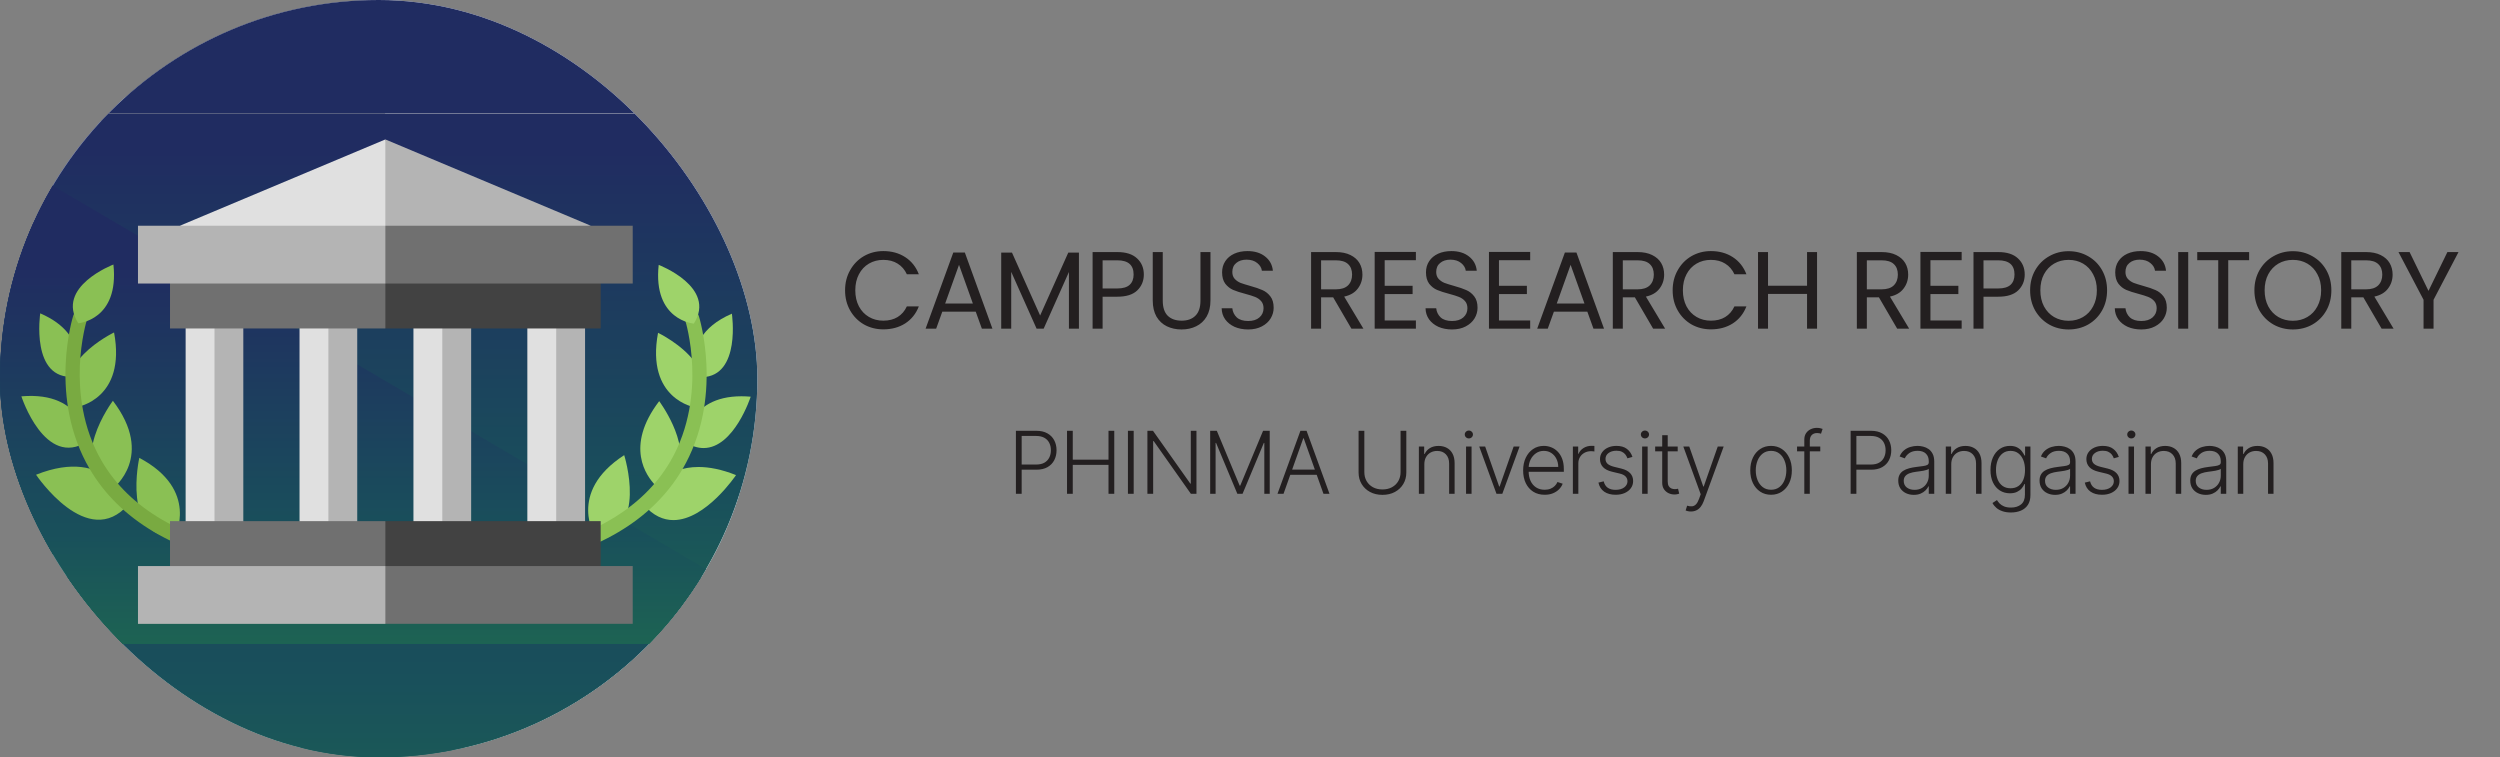 <svg width="307" height="93" viewBox="0 0 307 93" fill="none" xmlns="http://www.w3.org/2000/svg">
<rect x="0" y="0" width="307" height="93" fill="#808080" stroke="none"/>
<g clip-path="url(#clip0_1777_460)">
<rect width="93" height="93" rx="46.5" fill="white"/>
<path d="M127.989 -36.27H60.28C58.087 -36.27 56.169 -36.27 53.975 -32.855L50.412 -27.733H-29.632C-34.292 -27.733 -38.13 -23.179 -38.13 -18.341V93.498C-38.13 98.336 -34.292 103.174 -29.632 103.174H123.329C127.989 103.174 131.826 98.336 131.826 93.498V6.986V-18.057V-32.855C131.826 -34.847 130.182 -36.27 127.989 -36.27Z" fill="url(#paint0_linear_1777_460)"/>
<path d="M128.263 78.7C130.456 76.992 131.826 74.431 131.826 71.585V6.986V-18.057V-32.855C131.826 -34.847 130.182 -36.27 127.989 -36.27H60.28C58.087 -36.27 56.169 -36.27 53.975 -32.855L50.412 -27.733H-29.632C-34.018 -27.733 -37.582 -24.033 -38.13 -19.764L128.263 78.7Z" fill="url(#paint1_linear_1777_460)"/>
<g style="mix-blend-mode:hard-light">
<path d="M-32.373 -16.35L128.263 78.13C130.456 76.422 131.827 74.43 131.827 71.585V6.985V-8.951L121.41 -16.35H-32.373Z" fill="#262523"/>
</g>
<path d="M118.121 -16.35H-24.423V91.79H118.121V-16.35Z" fill="white"/>
<path d="M118.11 -16.74H47.43V92.07H118.11V-16.74Z" fill="#EFEFEF"/>
<g style="mix-blend-mode:hard-light">
<path d="M131.826 97.483C131.826 102.32 127.989 106.02 123.329 106.02H-29.632C-34.292 106.02 -38.13 102.32 -38.13 97.483L-35.389 7.271C-35.389 2.433 -31.551 -2.12 -26.891 -2.12H120.862C125.522 -2.12 129.359 2.433 129.359 7.271L131.826 97.483Z" fill="url(#paint2_linear_1777_460)"/>
</g>
<path d="M130.73 101.751L-35.114 4.425C-35.389 5.564 -35.389 6.702 -35.389 7.84L-38.13 97.483C-38.13 102.32 -34.292 106.02 -29.632 106.02H123.329C126.344 106.02 129.085 104.312 130.73 101.751Z" fill="url(#paint3_linear_1777_460)"/>
<g clip-path="url(#clip1_1777_460)">
<rect x="-3.72" y="13.95" width="102.313" height="65.1" rx="2.379" fill="url(#paint4_linear_1777_460)"/>
<g style="mix-blend-mode:hard-light">
<path d="M0.246 7.699L96.948 64.576C98.268 63.548 99.093 62.349 99.093 60.636V21.747V12.154L92.822 7.699H0.246Z" fill="#262523"/>
</g>
<path d="M93.93 5.58H6.51V70.68H93.93V5.58Z" fill="white"/>
<path d="M97.729 5.517H47.288V70.932H97.729V5.517Z" fill="#EFEFEF"/>
<g style="mix-blend-mode:hard-light">
<path d="M98.58 72.736C98.58 76.314 96.27 79.05 93.465 79.05H1.395C-1.41 79.05 -3.72 76.314 -3.72 72.736L-2.07 6.015C-2.07 2.437 0.24 -0.93 3.045 -0.93H91.98C94.785 -0.93 97.095 2.437 97.095 6.015L98.58 72.736Z" fill="url(#paint5_linear_1777_460)"/>
</g>
<path d="M97.934 76.48L-1.904 17.89C-2.069 18.575 -2.069 19.261 -2.069 19.946L-3.719 73.91C-3.719 76.823 -1.409 79.05 1.396 79.05H93.478C95.293 79.05 96.944 78.022 97.934 76.48Z" fill="url(#paint6_linear_1777_460)"/>
<g style="mix-blend-mode:luminosity">
<path d="M4.94 38.477C11.36 41.256 9.129 46.263 9.129 46.263C3.713 46.704 4.94 38.477 4.94 38.477Z" fill="#8AC054"/>
<path d="M14.007 40.825C15.532 49.008 9.471 49.978 9.471 49.978C5.604 44.854 14.007 40.825 14.007 40.825Z" fill="#8AC054"/>
<path d="M2.625 48.67C10.45 48.001 10.714 54.22 10.714 54.22C5.505 57.578 2.625 48.67 2.625 48.67Z" fill="#8AC054"/>
<path d="M13.864 49.216C19.061 56.033 13.897 59.951 13.897 59.951C7.946 57.135 13.864 49.216 13.864 49.216Z" fill="#8AC054"/>
<path d="M4.428 58.298C13.403 54.718 15.771 61.937 15.771 61.937C10.761 67.742 4.428 58.298 4.428 58.298Z" fill="#8AC054"/>
<path d="M17.106 56.226C24.561 60.164 21.448 65.957 21.448 65.957C14.915 65.976 17.106 56.226 17.106 56.226Z" fill="#8AC054"/>
<path d="M31.623 69.661C31.575 69.661 31.527 69.657 31.477 69.649C21.558 67.92 14.663 63.846 10.986 57.54C9.811 55.523 8.974 53.28 8.501 50.871C8.124 48.954 7.975 46.928 8.059 44.85C8.201 41.316 8.962 38.864 8.994 38.762C9.144 38.284 9.639 38.025 10.098 38.18C10.557 38.336 10.808 38.848 10.658 39.325C10.65 39.348 9.93 41.688 9.804 44.99C9.691 48.001 10.066 52.463 12.492 56.616C15.896 62.44 22.382 66.222 31.766 67.856C32.243 67.94 32.565 68.409 32.486 68.902C32.414 69.347 32.043 69.661 31.623 69.661Z" fill="#79AA41"/>
<path d="M13.928 32.483C14.66 39.316 9.614 39.695 9.614 39.695C6.762 35.216 13.928 32.483 13.928 32.483Z" fill="#8AC054"/>
</g>
<g style="mix-blend-mode:luminosity">
<path d="M85.343 50.022C86.342 48.696 86.522 47.446 86.239 46.319C91.016 46.17 89.875 38.52 89.875 38.52C85.964 40.211 85.263 42.731 85.313 44.443C83.705 42.258 80.807 40.868 80.807 40.868C79.281 49.052 85.343 50.022 85.343 50.022Z" fill="#9ED36A"/>
<path d="M84.099 54.263C84.925 54.797 85.693 55.02 86.399 55.02C90.148 55.02 92.186 48.713 92.186 48.713C91.788 48.679 91.407 48.663 91.046 48.663C84.336 48.663 84.099 54.263 84.099 54.263Z" fill="#9ED36A"/>
<path d="M83.213 57.775C84.721 54.306 80.949 49.26 80.949 49.26C76.696 54.837 79.381 58.475 80.498 59.613C79.43 60.788 79.039 61.98 79.039 61.98C80.217 63.344 81.468 63.867 82.693 63.867C86.678 63.867 90.383 58.341 90.383 58.341C88.599 57.63 87.076 57.346 85.782 57.346C84.8 57.346 83.948 57.509 83.213 57.775Z" fill="#9ED36A"/>
<path d="M73.137 66.001C79.662 65.426 76.651 55.891 76.651 55.891C69.54 60.5 73.137 66.001 73.137 66.001Z" fill="#9ED36A"/>
<path d="M63.189 69.704C62.77 69.704 62.398 69.389 62.327 68.945C62.247 68.451 62.569 67.983 63.046 67.899C72.439 66.263 78.928 62.476 82.329 56.642C84.76 52.472 85.126 47.993 85.005 44.969C84.873 41.682 84.162 39.391 84.154 39.369C84.004 38.892 84.255 38.379 84.714 38.223C85.173 38.067 85.668 38.327 85.817 38.804C85.85 38.907 86.611 41.359 86.753 44.893C86.837 46.97 86.688 48.997 86.311 50.914C85.838 53.322 85.001 55.567 83.826 57.583C80.149 63.889 73.254 67.963 63.335 69.692C63.285 69.7 63.236 69.704 63.189 69.704Z" fill="#8AC054"/>
<path d="M85.202 39.739C88.054 35.26 80.888 32.527 80.888 32.527C80.156 39.36 85.202 39.739 85.202 39.739Z" fill="#9ED36A"/>
</g>
<g style="mix-blend-mode:luminosity">
<path d="M29.879 37.575H26.336L23.856 52.165L26.336 66.754H29.879V37.575Z" fill="#B4B4B4"/>
<path d="M26.339 37.575H22.796V66.754H26.339V37.575Z" fill="#E0E0E0"/>
<path d="M43.868 37.575H40.325L37.846 52.165L40.325 66.754H43.868V37.575Z" fill="#B4B4B4"/>
<path d="M40.326 37.575H36.783V66.754H40.326V37.575Z" fill="#E0E0E0"/>
<path d="M57.857 37.575H54.314L51.834 52.165L54.314 66.754H57.857V37.575Z" fill="#B4B4B4"/>
<path d="M54.314 37.575H50.771V66.754H54.314V37.575Z" fill="#E0E0E0"/>
<path d="M71.845 37.575H68.302L65.822 52.165L68.302 66.754H71.845V37.575Z" fill="#B4B4B4"/>
<path d="M68.301 37.575H64.758V66.754H68.301V37.575Z" fill="#E0E0E0"/>
<path d="M47.322 17.122L44.842 30.296L72.555 27.721L47.322 17.122Z" fill="#B4B4B4"/>
<path d="M22.086 27.721L47.319 30.296V17.122L22.086 27.721Z" fill="#E0E0E0"/>
<path d="M73.765 73.061V63.995H47.322L44.842 73.061H73.765Z" fill="#424242"/>
<path d="M47.321 63.993H20.877V73.059H47.321V63.993Z" fill="#707070"/>
<path d="M77.699 76.606V69.513H47.321L44.841 73.06L47.321 76.606H77.699Z" fill="#707070"/>
<path d="M47.322 69.513H16.944V76.607H47.322V69.513Z" fill="#B4B4B4"/>
<path d="M73.765 31.27H44.842L47.322 40.335H73.765V31.27Z" fill="#424242"/>
<path d="M47.321 31.27H20.877V40.336H47.321V31.27Z" fill="#707070"/>
<path d="M77.699 34.817V27.723H47.321L44.841 31.27L47.321 34.817H77.699Z" fill="#707070"/>
<path d="M47.322 27.721H16.944V34.815H47.322V27.721Z" fill="#B4B4B4"/>
</g>
</g>
</g>
<path d="M103.775 35.652C103.775 34.734 103.982 33.911 104.396 33.182C104.81 32.444 105.372 31.868 106.083 31.454C106.803 31.04 107.6 30.833 108.473 30.833C109.499 30.833 110.394 31.08 111.159 31.575C111.924 32.07 112.482 32.772 112.833 33.681H111.362C111.101 33.114 110.723 32.678 110.228 32.372C109.742 32.066 109.157 31.913 108.473 31.913C107.816 31.913 107.226 32.066 106.704 32.372C106.182 32.678 105.773 33.114 105.476 33.681C105.179 34.239 105.03 34.896 105.03 35.652C105.03 36.399 105.179 37.056 105.476 37.623C105.773 38.181 106.182 38.613 106.704 38.919C107.226 39.225 107.816 39.378 108.473 39.378C109.157 39.378 109.742 39.23 110.228 38.933C110.723 38.627 111.101 38.19 111.362 37.623H112.833C112.482 38.523 111.924 39.221 111.159 39.716C110.394 40.202 109.499 40.445 108.473 40.445C107.6 40.445 106.803 40.242 106.083 39.837C105.372 39.423 104.81 38.852 104.396 38.123C103.982 37.394 103.775 36.57 103.775 35.652ZM119.819 38.271H115.715L114.959 40.364H113.663L117.065 31.008H118.482L121.871 40.364H120.575L119.819 38.271ZM119.468 37.272L117.767 32.52L116.066 37.272H119.468ZM132.493 31.022V40.364H131.265V33.398L128.16 40.364H127.296L124.177 33.384V40.364H122.949V31.022H124.272L127.728 38.744L131.184 31.022H132.493ZM140.462 33.708C140.462 34.491 140.192 35.144 139.652 35.666C139.121 36.179 138.307 36.435 137.209 36.435H135.4V40.364H134.171V30.954H137.209C138.271 30.954 139.076 31.211 139.625 31.724C140.183 32.237 140.462 32.898 140.462 33.708ZM137.209 35.423C137.893 35.423 138.397 35.274 138.721 34.977C139.045 34.68 139.207 34.257 139.207 33.708C139.207 32.547 138.541 31.967 137.209 31.967H135.4V35.423H137.209ZM142.786 30.954V36.908C142.786 37.745 142.988 38.366 143.393 38.771C143.807 39.176 144.379 39.378 145.108 39.378C145.828 39.378 146.39 39.176 146.795 38.771C147.209 38.366 147.416 37.745 147.416 36.908V30.954H148.645V36.894C148.645 37.677 148.487 38.339 148.172 38.879C147.857 39.41 147.43 39.806 146.89 40.067C146.359 40.328 145.76 40.458 145.094 40.458C144.428 40.458 143.825 40.328 143.285 40.067C142.754 39.806 142.331 39.41 142.016 38.879C141.71 38.339 141.557 37.677 141.557 36.894V30.954H142.786ZM153.273 40.458C152.652 40.458 152.094 40.35 151.599 40.134C151.113 39.909 150.73 39.603 150.451 39.216C150.172 38.82 150.028 38.366 150.019 37.853H151.329C151.374 38.294 151.554 38.667 151.869 38.973C152.193 39.27 152.661 39.419 153.273 39.419C153.858 39.419 154.317 39.275 154.65 38.987C154.992 38.69 155.163 38.312 155.163 37.853C155.163 37.493 155.064 37.2 154.866 36.975C154.668 36.75 154.42 36.579 154.123 36.462C153.826 36.345 153.426 36.219 152.922 36.084C152.301 35.922 151.801 35.76 151.423 35.598C151.054 35.436 150.735 35.184 150.465 34.842C150.204 34.491 150.073 34.023 150.073 33.438C150.073 32.925 150.204 32.471 150.465 32.075C150.726 31.679 151.09 31.373 151.558 31.157C152.035 30.941 152.58 30.833 153.192 30.833C154.074 30.833 154.794 31.053 155.352 31.494C155.919 31.935 156.238 32.52 156.31 33.249H154.96C154.915 32.889 154.726 32.574 154.393 32.304C154.06 32.025 153.619 31.886 153.07 31.886C152.557 31.886 152.139 32.021 151.815 32.291C151.491 32.552 151.329 32.921 151.329 33.398C151.329 33.74 151.423 34.019 151.612 34.235C151.81 34.451 152.049 34.617 152.328 34.734C152.616 34.842 153.016 34.968 153.529 35.112C154.15 35.283 154.65 35.454 155.028 35.625C155.406 35.787 155.73 36.044 156 36.395C156.27 36.737 156.405 37.205 156.405 37.799C156.405 38.258 156.283 38.69 156.04 39.095C155.797 39.5 155.437 39.828 154.96 40.08C154.483 40.332 153.921 40.458 153.273 40.458ZM165.956 40.364L163.715 36.516H162.23V40.364H161.002V30.954H164.039C164.75 30.954 165.349 31.076 165.835 31.319C166.33 31.562 166.699 31.89 166.942 32.304C167.185 32.718 167.306 33.191 167.306 33.722C167.306 34.37 167.117 34.941 166.739 35.436C166.37 35.931 165.812 36.26 165.065 36.422L167.428 40.364H165.956ZM162.23 35.531H164.039C164.705 35.531 165.205 35.369 165.538 35.045C165.871 34.712 166.037 34.271 166.037 33.722C166.037 33.164 165.871 32.732 165.538 32.426C165.214 32.12 164.714 31.967 164.039 31.967H162.23V35.531ZM170.039 31.953V35.099H173.468V36.111H170.039V39.351H173.873V40.364H168.81V30.941H173.873V31.953H170.039ZM178.31 40.458C177.689 40.458 177.131 40.35 176.636 40.134C176.15 39.909 175.767 39.603 175.488 39.216C175.209 38.82 175.065 38.366 175.056 37.853H176.366C176.411 38.294 176.591 38.667 176.906 38.973C177.23 39.27 177.698 39.419 178.31 39.419C178.895 39.419 179.354 39.275 179.687 38.987C180.029 38.69 180.2 38.312 180.2 37.853C180.2 37.493 180.101 37.2 179.903 36.975C179.705 36.75 179.457 36.579 179.16 36.462C178.863 36.345 178.463 36.219 177.959 36.084C177.338 35.922 176.838 35.76 176.46 35.598C176.091 35.436 175.772 35.184 175.502 34.842C175.241 34.491 175.11 34.023 175.11 33.438C175.11 32.925 175.241 32.471 175.502 32.075C175.763 31.679 176.127 31.373 176.595 31.157C177.072 30.941 177.617 30.833 178.229 30.833C179.111 30.833 179.831 31.053 180.389 31.494C180.956 31.935 181.275 32.52 181.347 33.249H179.997C179.952 32.889 179.763 32.574 179.43 32.304C179.097 32.025 178.656 31.886 178.107 31.886C177.594 31.886 177.176 32.021 176.852 32.291C176.528 32.552 176.366 32.921 176.366 33.398C176.366 33.74 176.46 34.019 176.649 34.235C176.847 34.451 177.086 34.617 177.365 34.734C177.653 34.842 178.053 34.968 178.566 35.112C179.187 35.283 179.687 35.454 180.065 35.625C180.443 35.787 180.767 36.044 181.037 36.395C181.307 36.737 181.442 37.205 181.442 37.799C181.442 38.258 181.32 38.69 181.077 39.095C180.834 39.5 180.474 39.828 179.997 40.08C179.52 40.332 178.958 40.458 178.31 40.458ZM184.073 31.953V35.099H187.502V36.111H184.073V39.351H187.907V40.364H182.845V30.941H187.907V31.953H184.073ZM194.923 38.271H190.819L190.063 40.364H188.767L192.169 31.008H193.587L196.975 40.364H195.679L194.923 38.271ZM194.572 37.272L192.871 32.52L191.17 37.272H194.572ZM203.007 40.364L200.766 36.516H199.281V40.364H198.053V30.954H201.09C201.801 30.954 202.4 31.076 202.886 31.319C203.381 31.562 203.75 31.89 203.993 32.304C204.236 32.718 204.357 33.191 204.357 33.722C204.357 34.37 204.168 34.941 203.79 35.436C203.421 35.931 202.863 36.26 202.116 36.422L204.479 40.364H203.007ZM199.281 35.531H201.09C201.756 35.531 202.256 35.369 202.589 35.045C202.922 34.712 203.088 34.271 203.088 33.722C203.088 33.164 202.922 32.732 202.589 32.426C202.265 32.12 201.765 31.967 201.09 31.967H199.281V35.531ZM205.402 35.652C205.402 34.734 205.609 33.911 206.023 33.182C206.437 32.444 207 31.868 207.711 31.454C208.431 31.04 209.227 30.833 210.1 30.833C211.126 30.833 212.022 31.08 212.787 31.575C213.552 32.07 214.11 32.772 214.461 33.681H212.989C212.728 33.114 212.35 32.678 211.855 32.372C211.369 32.066 210.784 31.913 210.1 31.913C209.443 31.913 208.854 32.066 208.332 32.372C207.81 32.678 207.4 33.114 207.103 33.681C206.806 34.239 206.658 34.896 206.658 35.652C206.658 36.399 206.806 37.056 207.103 37.623C207.4 38.181 207.81 38.613 208.332 38.919C208.854 39.225 209.443 39.378 210.1 39.378C210.784 39.378 211.369 39.23 211.855 38.933C212.35 38.627 212.728 38.19 212.989 37.623H214.461C214.11 38.523 213.552 39.221 212.787 39.716C212.022 40.202 211.126 40.445 210.1 40.445C209.227 40.445 208.431 40.242 207.711 39.837C207 39.423 206.437 38.852 206.023 38.123C205.609 37.394 205.402 36.57 205.402 35.652ZM223.134 30.954V40.364H221.905V36.098H217.113V40.364H215.884V30.954H217.113V35.085H221.905V30.954H223.134ZM232.975 40.364L230.734 36.516H229.249V40.364H228.021V30.954H231.058C231.769 30.954 232.368 31.076 232.854 31.319C233.349 31.562 233.718 31.89 233.961 32.304C234.204 32.718 234.325 33.191 234.325 33.722C234.325 34.37 234.136 34.941 233.758 35.436C233.389 35.931 232.831 36.26 232.084 36.422L234.447 40.364H232.975ZM229.249 35.531H231.058C231.724 35.531 232.224 35.369 232.557 35.045C232.89 34.712 233.056 34.271 233.056 33.722C233.056 33.164 232.89 32.732 232.557 32.426C232.233 32.12 231.733 31.967 231.058 31.967H229.249V35.531ZM237.058 31.953V35.099H240.487V36.111H237.058V39.351H240.892V40.364H235.829V30.941H240.892V31.953H237.058ZM248.636 33.708C248.636 34.491 248.366 35.144 247.826 35.666C247.295 36.179 246.481 36.435 245.383 36.435H243.574V40.364H242.345V30.954H245.383C246.445 30.954 247.25 31.211 247.799 31.724C248.357 32.237 248.636 32.898 248.636 33.708ZM245.383 35.423C246.067 35.423 246.571 35.274 246.895 34.977C247.219 34.68 247.381 34.257 247.381 33.708C247.381 32.547 246.715 31.967 245.383 31.967H243.574V35.423H245.383ZM254.024 40.458C253.151 40.458 252.355 40.256 251.635 39.851C250.915 39.437 250.343 38.865 249.92 38.136C249.506 37.398 249.299 36.57 249.299 35.652C249.299 34.734 249.506 33.911 249.92 33.182C250.343 32.444 250.915 31.872 251.635 31.467C252.355 31.053 253.151 30.846 254.024 30.846C254.906 30.846 255.707 31.053 256.427 31.467C257.147 31.872 257.714 32.439 258.128 33.168C258.542 33.897 258.749 34.725 258.749 35.652C258.749 36.579 258.542 37.407 258.128 38.136C257.714 38.865 257.147 39.437 256.427 39.851C255.707 40.256 254.906 40.458 254.024 40.458ZM254.024 39.392C254.681 39.392 255.271 39.239 255.793 38.933C256.324 38.627 256.738 38.19 257.035 37.623C257.341 37.056 257.494 36.399 257.494 35.652C257.494 34.896 257.341 34.239 257.035 33.681C256.738 33.114 256.328 32.678 255.806 32.372C255.284 32.066 254.69 31.913 254.024 31.913C253.358 31.913 252.764 32.066 252.242 32.372C251.72 32.678 251.306 33.114 251 33.681C250.703 34.239 250.555 34.896 250.555 35.652C250.555 36.399 250.703 37.056 251 37.623C251.306 38.19 251.72 38.627 252.242 38.933C252.773 39.239 253.367 39.392 254.024 39.392ZM262.95 40.458C262.329 40.458 261.771 40.35 261.276 40.134C260.79 39.909 260.407 39.603 260.128 39.216C259.849 38.82 259.705 38.366 259.696 37.853H261.006C261.051 38.294 261.231 38.667 261.546 38.973C261.87 39.27 262.338 39.419 262.95 39.419C263.535 39.419 263.994 39.275 264.327 38.987C264.669 38.69 264.84 38.312 264.84 37.853C264.84 37.493 264.741 37.2 264.543 36.975C264.345 36.75 264.097 36.579 263.8 36.462C263.503 36.345 263.103 36.219 262.599 36.084C261.978 35.922 261.478 35.76 261.1 35.598C260.731 35.436 260.412 35.184 260.142 34.842C259.881 34.491 259.75 34.023 259.75 33.438C259.75 32.925 259.881 32.471 260.142 32.075C260.403 31.679 260.767 31.373 261.235 31.157C261.712 30.941 262.257 30.833 262.869 30.833C263.751 30.833 264.471 31.053 265.029 31.494C265.596 31.935 265.915 32.52 265.987 33.249H264.637C264.592 32.889 264.403 32.574 264.07 32.304C263.737 32.025 263.296 31.886 262.747 31.886C262.234 31.886 261.816 32.021 261.492 32.291C261.168 32.552 261.006 32.921 261.006 33.398C261.006 33.74 261.1 34.019 261.289 34.235C261.487 34.451 261.726 34.617 262.005 34.734C262.293 34.842 262.693 34.968 263.206 35.112C263.827 35.283 264.327 35.454 264.705 35.625C265.083 35.787 265.407 36.044 265.677 36.395C265.947 36.737 266.082 37.205 266.082 37.799C266.082 38.258 265.96 38.69 265.717 39.095C265.474 39.5 265.114 39.828 264.637 40.08C264.16 40.332 263.598 40.458 262.95 40.458ZM268.713 30.954V40.364H267.484V30.954H268.713ZM276.193 30.954V31.953H273.628V40.364H272.4V31.953H269.821V30.954H276.193ZM281.566 40.458C280.693 40.458 279.897 40.256 279.177 39.851C278.457 39.437 277.885 38.865 277.462 38.136C277.048 37.398 276.841 36.57 276.841 35.652C276.841 34.734 277.048 33.911 277.462 33.182C277.885 32.444 278.457 31.872 279.177 31.467C279.897 31.053 280.693 30.846 281.566 30.846C282.448 30.846 283.249 31.053 283.969 31.467C284.689 31.872 285.256 32.439 285.67 33.168C286.084 33.897 286.291 34.725 286.291 35.652C286.291 36.579 286.084 37.407 285.67 38.136C285.256 38.865 284.689 39.437 283.969 39.851C283.249 40.256 282.448 40.458 281.566 40.458ZM281.566 39.392C282.223 39.392 282.813 39.239 283.335 38.933C283.866 38.627 284.28 38.19 284.577 37.623C284.883 37.056 285.036 36.399 285.036 35.652C285.036 34.896 284.883 34.239 284.577 33.681C284.28 33.114 283.87 32.678 283.348 32.372C282.826 32.066 282.232 31.913 281.566 31.913C280.9 31.913 280.306 32.066 279.784 32.372C279.262 32.678 278.848 33.114 278.542 33.681C278.245 34.239 278.097 34.896 278.097 35.652C278.097 36.399 278.245 37.056 278.542 37.623C278.848 38.19 279.262 38.627 279.784 38.933C280.315 39.239 280.909 39.392 281.566 39.392ZM292.463 40.364L290.222 36.516H288.737V40.364H287.508V30.954H290.546C291.257 30.954 291.855 31.076 292.341 31.319C292.836 31.562 293.205 31.89 293.448 32.304C293.691 32.718 293.813 33.191 293.813 33.722C293.813 34.37 293.624 34.941 293.246 35.436C292.877 35.931 292.319 36.26 291.572 36.422L293.934 40.364H292.463ZM288.737 35.531H290.546C291.212 35.531 291.711 35.369 292.044 35.045C292.377 34.712 292.544 34.271 292.544 33.722C292.544 33.164 292.377 32.732 292.044 32.426C291.72 32.12 291.221 31.967 290.546 31.967H288.737V35.531ZM301.905 30.954L298.84 36.813V40.364H297.612V36.813L294.534 30.954H295.897L298.219 35.72L300.541 30.954H301.905Z" fill="#231F20"/>
<path d="M124.754 60.636V52.901H127.251C127.8 52.901 128.258 53.007 128.626 53.218C128.996 53.427 129.274 53.712 129.461 54.072C129.65 54.432 129.744 54.837 129.744 55.288C129.744 55.739 129.651 56.145 129.464 56.508C129.278 56.868 129.001 57.154 128.634 57.365C128.266 57.575 127.809 57.679 127.262 57.679H125.298V57.044H127.244C127.649 57.044 127.985 56.969 128.252 56.818C128.519 56.664 128.718 56.455 128.849 56.191C128.982 55.926 129.049 55.626 129.049 55.288C129.049 54.951 128.982 54.65 128.849 54.385C128.718 54.121 128.518 53.913 128.248 53.762C127.981 53.611 127.643 53.535 127.232 53.535H125.461V60.636H124.754ZM131.03 60.636V52.901H131.736V56.448H136.125V52.901H136.832V60.636H136.125V57.082H131.736V60.636H131.03ZM139.217 52.901V60.636H138.51V52.901H139.217ZM146.925 52.901V60.636H146.238L141.668 54.159H141.607V60.636H140.901V52.901H141.585L146.17 59.386H146.23V52.901H146.925ZM148.61 52.901H149.426L152.232 59.639H152.3L155.106 52.901H155.922V60.636H155.258V54.393H155.197L152.587 60.636H151.945L149.335 54.393H149.275V60.636H148.61V52.901ZM157.618 60.636H156.878L159.692 52.901H160.447L163.261 60.636H162.521L160.096 53.819H160.043L157.618 60.636ZM158.151 57.671H161.988V58.306H158.151V57.671ZM171.989 52.901H172.696V58.023C172.696 58.549 172.572 59.02 172.326 59.435C172.079 59.848 171.735 60.174 171.294 60.414C170.856 60.65 170.346 60.769 169.765 60.769C169.186 60.769 168.676 60.649 168.235 60.41C167.794 60.171 167.451 59.844 167.204 59.432C166.957 59.019 166.834 58.549 166.834 58.023V52.901H167.54V57.974C167.54 58.384 167.632 58.75 167.816 59.073C168 59.392 168.258 59.644 168.59 59.828C168.925 60.012 169.317 60.104 169.765 60.104C170.213 60.104 170.605 60.012 170.939 59.828C171.274 59.644 171.532 59.392 171.714 59.073C171.898 58.75 171.989 58.384 171.989 57.974V52.901ZM174.909 57.01V60.636H174.237V54.835H174.89V55.745H174.951C175.086 55.448 175.298 55.21 175.585 55.031C175.875 54.85 176.232 54.759 176.658 54.759C177.048 54.759 177.391 54.841 177.685 55.005C177.982 55.166 178.213 55.404 178.376 55.719C178.543 56.033 178.626 56.42 178.626 56.878V60.636H177.953V56.92C177.953 56.444 177.82 56.067 177.553 55.79C177.289 55.513 176.933 55.375 176.488 55.375C176.183 55.375 175.912 55.44 175.676 55.571C175.439 55.702 175.251 55.891 175.113 56.138C174.977 56.382 174.909 56.673 174.909 57.01ZM180.031 60.636V54.835H180.708V60.636H180.031ZM180.375 53.838C180.237 53.838 180.118 53.791 180.02 53.698C179.922 53.602 179.873 53.488 179.873 53.354C179.873 53.221 179.922 53.107 180.02 53.014C180.118 52.919 180.237 52.871 180.375 52.871C180.514 52.871 180.632 52.919 180.73 53.014C180.828 53.107 180.878 53.221 180.878 53.354C180.878 53.488 180.828 53.602 180.73 53.698C180.632 53.791 180.514 53.838 180.375 53.838ZM186.604 54.835L184.485 60.636H183.768L181.649 54.835H182.378L184.1 59.749H184.153L185.875 54.835H186.604ZM189.685 60.757C189.144 60.757 188.676 60.631 188.28 60.38C187.885 60.125 187.579 59.774 187.362 59.326C187.148 58.875 187.041 58.356 187.041 57.77C187.041 57.185 187.148 56.667 187.362 56.214C187.579 55.758 187.877 55.401 188.258 55.145C188.64 54.885 189.082 54.755 189.583 54.755C189.898 54.755 190.202 54.813 190.494 54.929C190.786 55.043 191.048 55.218 191.279 55.454C191.513 55.688 191.699 55.984 191.834 56.342C191.97 56.697 192.038 57.117 192.038 57.603V57.936H187.506V57.343H191.351C191.351 56.97 191.275 56.635 191.124 56.338C190.976 56.038 190.768 55.802 190.501 55.628C190.237 55.454 189.931 55.367 189.583 55.367C189.216 55.367 188.892 55.466 188.613 55.662C188.333 55.858 188.114 56.118 187.955 56.44C187.799 56.762 187.72 57.115 187.717 57.498V57.853C187.717 58.313 187.797 58.716 187.955 59.061C188.117 59.404 188.344 59.669 188.639 59.858C188.934 60.047 189.282 60.142 189.685 60.142C189.96 60.142 190.2 60.099 190.407 60.013C190.616 59.928 190.791 59.813 190.932 59.669C191.075 59.523 191.184 59.364 191.257 59.19L191.895 59.398C191.807 59.642 191.662 59.867 191.461 60.074C191.262 60.28 191.012 60.446 190.713 60.572C190.416 60.696 190.073 60.757 189.685 60.757ZM193.148 60.636V54.835H193.801V55.726H193.85C193.966 55.434 194.168 55.199 194.455 55.02C194.744 54.839 195.072 54.748 195.437 54.748C195.492 54.748 195.554 54.749 195.622 54.752C195.69 54.754 195.746 54.757 195.792 54.759V55.443C195.762 55.438 195.709 55.43 195.633 55.42C195.558 55.41 195.476 55.405 195.388 55.405C195.085 55.405 194.816 55.469 194.579 55.598C194.345 55.724 194.16 55.899 194.024 56.123C193.888 56.347 193.82 56.602 193.82 56.89V60.636H193.148ZM200.465 56.108L199.849 56.282C199.789 56.108 199.703 55.95 199.592 55.809C199.481 55.668 199.337 55.556 199.158 55.473C198.982 55.39 198.763 55.349 198.501 55.349C198.108 55.349 197.786 55.442 197.534 55.628C197.282 55.814 197.156 56.055 197.156 56.349C197.156 56.599 197.242 56.801 197.413 56.958C197.587 57.111 197.854 57.233 198.214 57.324L199.09 57.539C199.576 57.658 199.94 57.845 200.181 58.102C200.426 58.359 200.548 58.681 200.548 59.069C200.548 59.396 200.457 59.687 200.276 59.941C200.095 60.196 199.842 60.396 199.517 60.542C199.194 60.686 198.82 60.757 198.395 60.757C197.828 60.757 197.361 60.63 196.994 60.376C196.626 60.119 196.391 59.749 196.287 59.265L196.933 59.107C197.016 59.452 197.179 59.712 197.42 59.889C197.665 60.065 197.986 60.153 198.384 60.153C198.829 60.153 199.186 60.053 199.452 59.855C199.719 59.653 199.853 59.401 199.853 59.099C199.853 58.865 199.775 58.669 199.619 58.51C199.463 58.349 199.226 58.23 198.909 58.155L197.961 57.928C197.457 57.807 197.084 57.616 196.842 57.354C196.601 57.092 196.48 56.767 196.48 56.38C196.48 56.06 196.567 55.779 196.741 55.537C196.914 55.293 197.153 55.102 197.458 54.963C197.763 54.825 198.11 54.755 198.501 54.755C199.032 54.755 199.456 54.876 199.774 55.118C200.093 55.357 200.324 55.687 200.465 56.108ZM201.655 60.636V54.835H202.331V60.636H201.655ZM201.999 53.838C201.86 53.838 201.742 53.791 201.644 53.698C201.546 53.602 201.497 53.488 201.497 53.354C201.497 53.221 201.546 53.107 201.644 53.014C201.742 52.919 201.86 52.871 201.999 52.871C202.137 52.871 202.256 52.919 202.354 53.014C202.452 53.107 202.501 53.221 202.501 53.354C202.501 53.488 202.452 53.602 202.354 53.698C202.256 53.791 202.137 53.838 201.999 53.838ZM206.022 54.835V55.42H203.254V54.835H206.022ZM204.119 53.445H204.795V59.122C204.795 59.364 204.836 59.554 204.919 59.692C205.003 59.828 205.111 59.925 205.244 59.983C205.378 60.038 205.52 60.066 205.671 60.066C205.759 60.066 205.835 60.061 205.898 60.051C205.961 60.038 206.016 60.026 206.064 60.013L206.207 60.621C206.142 60.647 206.061 60.669 205.966 60.689C205.87 60.712 205.752 60.723 205.611 60.723C205.364 60.723 205.126 60.669 204.897 60.561C204.67 60.453 204.484 60.291 204.338 60.078C204.192 59.863 204.119 59.598 204.119 59.281V53.445ZM207.645 62.812C207.512 62.812 207.387 62.8 207.271 62.774C207.156 62.749 207.064 62.721 206.996 62.691L207.177 62.098C207.406 62.169 207.61 62.194 207.789 62.174C207.968 62.156 208.126 62.076 208.265 61.932C208.403 61.791 208.527 61.575 208.635 61.282L208.846 60.693L206.712 54.835H207.441L209.164 59.749H209.217L210.939 54.835H211.668L209.213 61.554C209.11 61.834 208.982 62.067 208.831 62.253C208.68 62.442 208.505 62.582 208.306 62.672C208.11 62.766 207.89 62.812 207.645 62.812ZM217.485 60.757C216.984 60.757 216.541 60.63 216.156 60.376C215.773 60.121 215.473 59.77 215.257 59.322C215.04 58.871 214.932 58.351 214.932 57.762C214.932 57.168 215.04 56.645 215.257 56.195C215.473 55.741 215.773 55.389 216.156 55.137C216.541 54.883 216.984 54.755 217.485 54.755C217.986 54.755 218.428 54.883 218.811 55.137C219.194 55.391 219.493 55.744 219.71 56.195C219.929 56.645 220.039 57.168 220.039 57.762C220.039 58.351 219.93 58.871 219.714 59.322C219.497 59.77 219.196 60.121 218.811 60.376C218.428 60.63 217.986 60.757 217.485 60.757ZM217.485 60.142C217.888 60.142 218.229 60.033 218.509 59.817C218.788 59.6 219 59.312 219.143 58.952C219.289 58.592 219.362 58.195 219.362 57.762C219.362 57.329 219.289 56.931 219.143 56.569C219 56.206 218.788 55.915 218.509 55.696C218.229 55.477 217.888 55.367 217.485 55.367C217.085 55.367 216.744 55.477 216.462 55.696C216.182 55.915 215.969 56.206 215.823 56.569C215.68 56.931 215.608 57.329 215.608 57.762C215.608 58.195 215.68 58.592 215.823 58.952C215.969 59.312 216.182 59.6 216.462 59.817C216.741 60.033 217.082 60.142 217.485 60.142ZM223.529 54.835V55.42H220.678V54.835H223.529ZM221.569 60.636V53.985C221.569 53.673 221.641 53.41 221.784 53.196C221.93 52.981 222.12 52.819 222.355 52.708C222.589 52.597 222.837 52.542 223.099 52.542C223.275 52.542 223.421 52.557 223.537 52.587C223.655 52.615 223.748 52.643 223.816 52.67L223.62 53.26C223.57 53.245 223.508 53.227 223.435 53.207C223.362 53.187 223.27 53.177 223.159 53.177C222.867 53.177 222.642 53.258 222.483 53.422C222.324 53.586 222.245 53.82 222.245 54.125L222.241 60.636H221.569ZM227.258 60.636V52.901H229.754C230.303 52.901 230.762 53.007 231.129 53.218C231.5 53.427 231.778 53.712 231.964 54.072C232.153 54.432 232.247 54.837 232.247 55.288C232.247 55.739 232.154 56.145 231.968 56.508C231.782 56.868 231.505 57.154 231.137 57.365C230.769 57.575 230.312 57.679 229.766 57.679H227.802V57.044H229.747C230.152 57.044 230.489 56.969 230.755 56.818C231.022 56.664 231.221 56.455 231.352 56.191C231.486 55.926 231.552 55.626 231.552 55.288C231.552 54.951 231.486 54.65 231.352 54.385C231.221 54.121 231.021 53.913 230.752 53.762C230.485 53.611 230.146 53.535 229.736 53.535H227.964V60.636H227.258ZM235.014 60.769C234.664 60.769 234.344 60.701 234.055 60.565C233.765 60.426 233.535 60.227 233.363 59.968C233.192 59.706 233.106 59.389 233.106 59.016C233.106 58.729 233.161 58.487 233.269 58.291C233.377 58.094 233.531 57.933 233.73 57.807C233.929 57.681 234.164 57.582 234.436 57.509C234.708 57.436 235.008 57.379 235.335 57.339C235.66 57.299 235.934 57.264 236.158 57.233C236.385 57.203 236.557 57.155 236.676 57.09C236.794 57.024 236.853 56.919 236.853 56.773V56.636C236.853 56.241 236.735 55.93 236.498 55.704C236.264 55.474 235.927 55.36 235.486 55.36C235.068 55.36 234.727 55.452 234.462 55.636C234.201 55.819 234.017 56.036 233.911 56.285L233.273 56.055C233.404 55.738 233.585 55.484 233.817 55.296C234.048 55.104 234.308 54.967 234.595 54.884C234.882 54.798 235.173 54.755 235.467 54.755C235.689 54.755 235.919 54.785 236.158 54.842C236.4 54.9 236.624 55.001 236.831 55.145C237.037 55.286 237.205 55.483 237.333 55.738C237.461 55.989 237.526 56.309 237.526 56.697V60.636H236.853V59.719H236.812C236.731 59.89 236.612 60.056 236.453 60.217C236.294 60.378 236.095 60.511 235.856 60.614C235.617 60.717 235.336 60.769 235.014 60.769ZM235.105 60.153C235.462 60.153 235.772 60.074 236.034 59.915C236.296 59.756 236.497 59.546 236.638 59.284C236.782 59.02 236.853 58.729 236.853 58.412V57.573C236.803 57.621 236.719 57.664 236.6 57.702C236.484 57.739 236.35 57.773 236.196 57.804C236.045 57.831 235.894 57.855 235.743 57.875C235.592 57.895 235.456 57.913 235.335 57.928C235.008 57.969 234.728 58.032 234.496 58.117C234.265 58.203 234.087 58.321 233.964 58.472C233.84 58.621 233.779 58.812 233.779 59.046C233.779 59.399 233.905 59.672 234.156 59.866C234.408 60.057 234.724 60.153 235.105 60.153ZM239.614 57.01V60.636H238.942V54.835H239.595V55.745H239.656C239.792 55.448 240.003 55.21 240.29 55.031C240.58 54.85 240.937 54.759 241.363 54.759C241.753 54.759 242.096 54.841 242.39 55.005C242.688 55.166 242.918 55.404 243.082 55.719C243.248 56.033 243.331 56.42 243.331 56.878V60.636H242.659V56.92C242.659 56.444 242.525 56.067 242.258 55.79C241.994 55.513 241.639 55.375 241.193 55.375C240.888 55.375 240.618 55.44 240.381 55.571C240.144 55.702 239.957 55.891 239.818 56.138C239.682 56.382 239.614 56.673 239.614 57.01ZM246.943 62.933C246.547 62.933 246.201 62.881 245.904 62.778C245.607 62.677 245.356 62.539 245.152 62.363C244.948 62.186 244.79 61.989 244.676 61.77L245.228 61.407C245.311 61.553 245.422 61.697 245.56 61.838C245.701 61.979 245.884 62.096 246.108 62.189C246.334 62.282 246.613 62.329 246.943 62.329C247.456 62.329 247.87 62.2 248.185 61.943C248.502 61.687 248.661 61.287 248.661 60.746V59.439H248.601C248.523 59.615 248.411 59.792 248.265 59.968C248.118 60.142 247.927 60.286 247.69 60.402C247.456 60.518 247.165 60.576 246.818 60.576C246.355 60.576 245.943 60.462 245.583 60.232C245.225 60.003 244.943 59.676 244.737 59.25C244.533 58.822 244.431 58.312 244.431 57.721C244.431 57.134 244.53 56.618 244.729 56.172C244.931 55.726 245.211 55.379 245.571 55.129C245.932 54.88 246.351 54.755 246.829 54.755C247.184 54.755 247.479 54.819 247.713 54.944C247.947 55.068 248.135 55.221 248.276 55.405C248.419 55.589 248.531 55.768 248.612 55.941H248.68V54.835H249.337V60.788C249.337 61.279 249.233 61.683 249.024 62C248.815 62.317 248.53 62.551 248.17 62.703C247.81 62.856 247.401 62.933 246.943 62.933ZM246.897 59.96C247.27 59.96 247.588 59.871 247.853 59.692C248.117 59.511 248.32 59.252 248.461 58.914C248.602 58.577 248.672 58.175 248.672 57.709C248.672 57.256 248.603 56.854 248.465 56.504C248.326 56.152 248.125 55.875 247.86 55.673C247.598 55.469 247.277 55.367 246.897 55.367C246.509 55.367 246.182 55.472 245.915 55.681C245.648 55.89 245.447 56.172 245.311 56.527C245.175 56.88 245.107 57.274 245.107 57.709C245.107 58.152 245.176 58.544 245.315 58.884C245.453 59.221 245.656 59.486 245.923 59.677C246.19 59.866 246.514 59.96 246.897 59.96ZM252.365 60.769C252.015 60.769 251.695 60.701 251.406 60.565C251.116 60.426 250.886 60.227 250.715 59.968C250.543 59.706 250.458 59.389 250.458 59.016C250.458 58.729 250.512 58.487 250.62 58.291C250.729 58.094 250.882 57.933 251.081 57.807C251.28 57.681 251.515 57.582 251.787 57.509C252.059 57.436 252.359 57.379 252.686 57.339C253.011 57.299 253.286 57.264 253.51 57.233C253.736 57.203 253.909 57.155 254.027 57.09C254.146 57.024 254.205 56.919 254.205 56.773V56.636C254.205 56.241 254.086 55.93 253.85 55.704C253.616 55.474 253.278 55.36 252.837 55.36C252.419 55.36 252.078 55.452 251.814 55.636C251.552 55.819 251.368 56.036 251.262 56.285L250.624 56.055C250.755 55.738 250.936 55.484 251.168 55.296C251.4 55.104 251.659 54.967 251.946 54.884C252.233 54.798 252.524 54.755 252.819 54.755C253.04 54.755 253.271 54.785 253.51 54.842C253.752 54.9 253.976 55.001 254.182 55.145C254.389 55.286 254.556 55.483 254.684 55.738C254.813 55.989 254.877 56.309 254.877 56.697V60.636H254.205V59.719H254.163C254.083 59.89 253.963 60.056 253.804 60.217C253.646 60.378 253.447 60.511 253.208 60.614C252.968 60.717 252.688 60.769 252.365 60.769ZM252.456 60.153C252.814 60.153 253.123 60.074 253.385 59.915C253.647 59.756 253.848 59.546 253.989 59.284C254.133 59.02 254.205 58.729 254.205 58.412V57.573C254.154 57.621 254.07 57.664 253.952 57.702C253.836 57.739 253.701 57.773 253.548 57.804C253.396 57.831 253.245 57.855 253.094 57.875C252.943 57.895 252.807 57.913 252.686 57.928C252.359 57.969 252.079 58.032 251.848 58.117C251.616 58.203 251.439 58.321 251.315 58.472C251.192 58.621 251.13 58.812 251.13 59.046C251.13 59.399 251.256 59.672 251.508 59.866C251.76 60.057 252.076 60.153 252.456 60.153ZM260.191 56.108L259.576 56.282C259.515 56.108 259.43 55.95 259.319 55.809C259.208 55.668 259.063 55.556 258.884 55.473C258.708 55.39 258.489 55.349 258.227 55.349C257.834 55.349 257.512 55.442 257.26 55.628C257.008 55.814 256.883 56.055 256.883 56.349C256.883 56.599 256.968 56.801 257.139 56.958C257.313 57.111 257.58 57.233 257.94 57.324L258.816 57.539C259.302 57.658 259.666 57.845 259.908 58.102C260.152 58.359 260.274 58.681 260.274 59.069C260.274 59.396 260.184 59.687 260.002 59.941C259.821 60.196 259.568 60.396 259.243 60.542C258.921 60.686 258.547 60.757 258.121 60.757C257.555 60.757 257.088 60.63 256.72 60.376C256.352 60.119 256.117 59.749 256.014 59.265L256.66 59.107C256.743 59.452 256.905 59.712 257.147 59.889C257.391 60.065 257.712 60.153 258.11 60.153C258.556 60.153 258.912 60.053 259.179 59.855C259.446 59.653 259.579 59.401 259.579 59.099C259.579 58.865 259.501 58.669 259.345 58.51C259.189 58.349 258.952 58.23 258.635 58.155L257.687 57.928C257.183 57.807 256.811 57.616 256.569 57.354C256.327 57.092 256.206 56.767 256.206 56.38C256.206 56.06 256.293 55.779 256.467 55.537C256.641 55.293 256.88 55.102 257.185 54.963C257.489 54.825 257.837 54.755 258.227 54.755C258.758 54.755 259.183 54.876 259.5 55.118C259.82 55.357 260.05 55.687 260.191 56.108ZM261.382 60.636V54.835H262.058V60.636H261.382ZM261.725 53.838C261.587 53.838 261.469 53.791 261.37 53.698C261.272 53.602 261.223 53.488 261.223 53.354C261.223 53.221 261.272 53.107 261.37 53.014C261.469 52.919 261.587 52.871 261.725 52.871C261.864 52.871 261.982 52.919 262.081 53.014C262.179 53.107 262.228 53.221 262.228 53.354C262.228 53.488 262.179 53.602 262.081 53.698C261.982 53.791 261.864 53.838 261.725 53.838ZM264.136 57.01V60.636H263.464V54.835H264.117V55.745H264.178C264.314 55.448 264.525 55.21 264.812 55.031C265.102 54.85 265.459 54.759 265.885 54.759C266.275 54.759 266.618 54.841 266.912 55.005C267.209 55.166 267.44 55.404 267.603 55.719C267.77 56.033 267.853 56.42 267.853 56.878V60.636H267.18V56.92C267.18 56.444 267.047 56.067 266.78 55.79C266.516 55.513 266.161 55.375 265.715 55.375C265.41 55.375 265.139 55.44 264.903 55.571C264.666 55.702 264.478 55.891 264.34 56.138C264.204 56.382 264.136 56.673 264.136 57.01ZM270.871 60.769C270.521 60.769 270.202 60.701 269.912 60.565C269.622 60.426 269.392 60.227 269.221 59.968C269.05 59.706 268.964 59.389 268.964 59.016C268.964 58.729 269.018 58.487 269.126 58.291C269.235 58.094 269.388 57.933 269.587 57.807C269.786 57.681 270.021 57.582 270.293 57.509C270.565 57.436 270.865 57.379 271.192 57.339C271.517 57.299 271.792 57.264 272.016 57.233C272.242 57.203 272.415 57.155 272.533 57.09C272.652 57.024 272.711 56.919 272.711 56.773V56.636C272.711 56.241 272.592 55.93 272.356 55.704C272.122 55.474 271.784 55.36 271.343 55.36C270.925 55.36 270.584 55.452 270.32 55.636C270.058 55.819 269.874 56.036 269.768 56.285L269.13 56.055C269.261 55.738 269.442 55.484 269.674 55.296C269.906 55.104 270.165 54.967 270.452 54.884C270.739 54.798 271.03 54.755 271.325 54.755C271.546 54.755 271.777 54.785 272.016 54.842C272.258 54.9 272.482 55.001 272.688 55.145C272.895 55.286 273.062 55.483 273.19 55.738C273.319 55.989 273.383 56.309 273.383 56.697V60.636H272.711V59.719H272.669C272.589 59.89 272.469 60.056 272.31 60.217C272.152 60.378 271.953 60.511 271.714 60.614C271.474 60.717 271.194 60.769 270.871 60.769ZM270.962 60.153C271.32 60.153 271.629 60.074 271.891 59.915C272.153 59.756 272.354 59.546 272.495 59.284C272.639 59.02 272.711 58.729 272.711 58.412V57.573C272.66 57.621 272.576 57.664 272.458 57.702C272.342 57.739 272.207 57.773 272.054 57.804C271.902 57.831 271.751 57.855 271.6 57.875C271.449 57.895 271.313 57.913 271.192 57.928C270.865 57.969 270.586 58.032 270.354 58.117C270.122 58.203 269.945 58.321 269.821 58.472C269.698 58.621 269.636 58.812 269.636 59.046C269.636 59.399 269.762 59.672 270.014 59.866C270.266 60.057 270.582 60.153 270.962 60.153ZM275.472 57.01V60.636H274.799V54.835H275.453V55.745H275.513C275.649 55.448 275.861 55.21 276.148 55.031C276.437 54.85 276.795 54.759 277.22 54.759C277.611 54.759 277.953 54.841 278.248 55.005C278.545 55.166 278.775 55.404 278.939 55.719C279.105 56.033 279.188 56.42 279.188 56.878V60.636H278.516V56.92C278.516 56.444 278.383 56.067 278.116 55.79C277.851 55.513 277.496 55.375 277.05 55.375C276.746 55.375 276.475 55.44 276.238 55.571C276.002 55.702 275.814 55.891 275.676 56.138C275.54 56.382 275.472 56.673 275.472 57.01Z" fill="#231F20"/>
<defs>
<linearGradient id="paint0_linear_1777_460" x1="46.848" y1="-36.27" x2="46.848" y2="103.174" gradientUnits="userSpaceOnUse">
<stop offset="0.243" stop-color="#202C61"/>
<stop offset="0.779" stop-color="#19505B"/>
<stop offset="1" stop-color="#1D6353"/>
</linearGradient>
<linearGradient id="paint1_linear_1777_460" x1="46.848" y1="-36.27" x2="46.848" y2="78.7" gradientUnits="userSpaceOnUse">
<stop offset="0.243" stop-color="#202C61"/>
<stop offset="0.779" stop-color="#19505B"/>
<stop offset="1" stop-color="#1D6353"/>
</linearGradient>
<linearGradient id="paint2_linear_1777_460" x1="46.848" y1="-2.12" x2="46.848" y2="106.02" gradientUnits="userSpaceOnUse">
<stop offset="0.243" stop-color="#202C61"/>
<stop offset="0.779" stop-color="#19505B"/>
<stop offset="1" stop-color="#1D6353"/>
</linearGradient>
<linearGradient id="paint3_linear_1777_460" x1="46.3" y1="4.425" x2="46.3" y2="106.02" gradientUnits="userSpaceOnUse">
<stop offset="0.243" stop-color="#202C61"/>
<stop offset="0.779" stop-color="#19505B"/>
<stop offset="1" stop-color="#1D6353"/>
</linearGradient>
<linearGradient id="paint4_linear_1777_460" x1="47.436" y1="13.95" x2="47.436" y2="79.05" gradientUnits="userSpaceOnUse">
<stop offset="0.243" stop-color="#202C61"/>
<stop offset="0.779" stop-color="#19505B"/>
<stop offset="1" stop-color="#1D6353"/>
</linearGradient>
<linearGradient id="paint5_linear_1777_460" x1="47.43" y1="-0.93" x2="47.43" y2="79.05" gradientUnits="userSpaceOnUse">
<stop offset="0.243" stop-color="#202C61"/>
<stop offset="0.779" stop-color="#19505B"/>
<stop offset="1" stop-color="#1D6353"/>
</linearGradient>
<linearGradient id="paint6_linear_1777_460" x1="47.107" y1="17.89" x2="47.107" y2="79.05" gradientUnits="userSpaceOnUse">
<stop offset="0.243" stop-color="#202C61"/>
<stop offset="0.779" stop-color="#19505B"/>
<stop offset="1" stop-color="#1D6353"/>
</linearGradient>
<clipPath id="clip0_1777_460">
<rect width="93" height="93" rx="46.5" fill="white"/>
</clipPath>
<clipPath id="clip1_1777_460">
<rect x="-3.72" y="13.95" width="102.313" height="65.1" rx="2.379" fill="white"/>
</clipPath>
</defs>
</svg>
